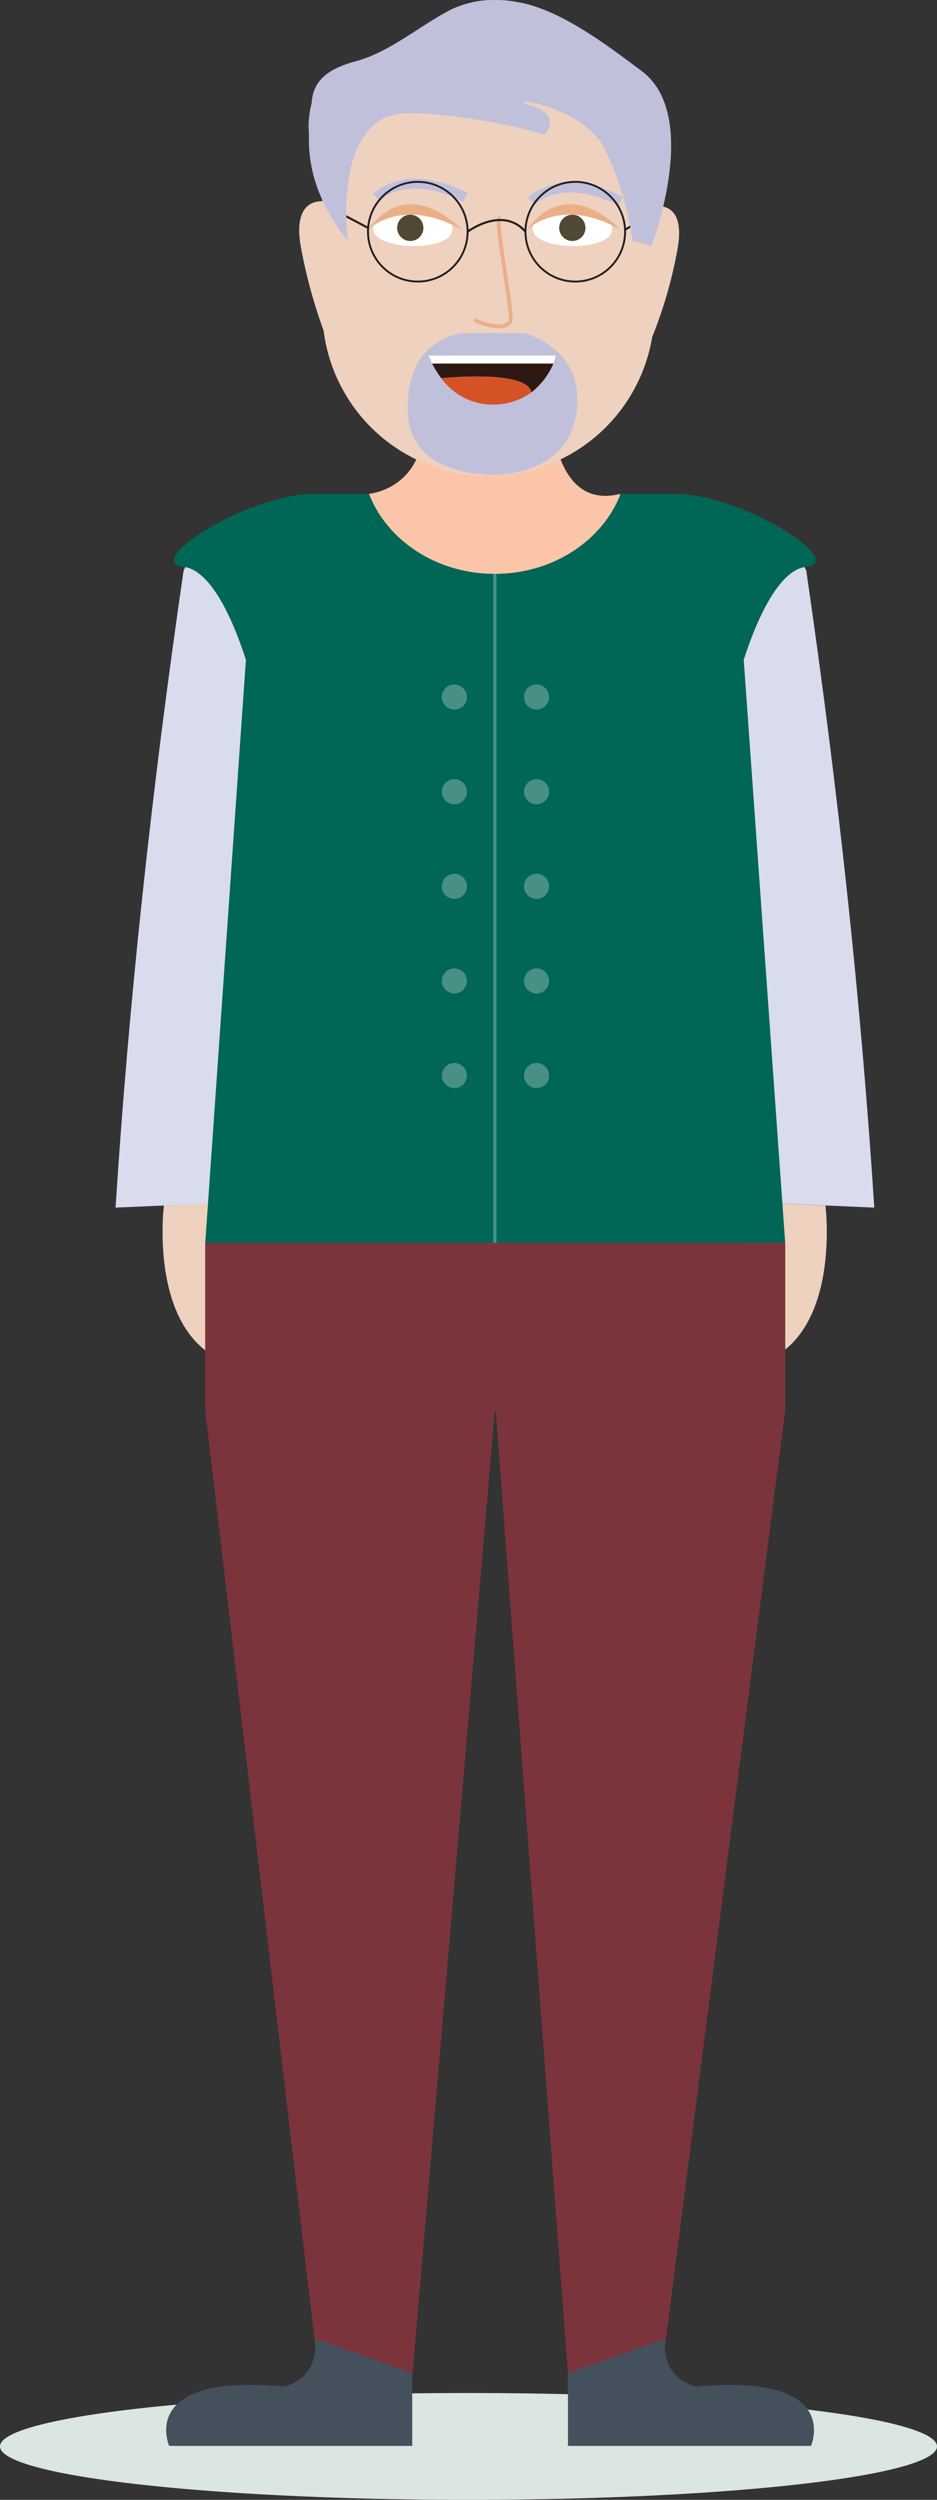 <svg xmlns="http://www.w3.org/2000/svg" viewBox="0 0 191.84 511.49"><rect x="0" y="0" width="191.84" height="511.49" fill="#333333" stroke="none"/><defs><style>.cls-1{fill:#dce6e0;}.cls-2{fill:#eed1bf;}.cls-3{fill:#fbc5aa;}.cls-4{fill:#d8dcec;}.cls-5{fill:#065;}.cls-6{fill:#00a881;stroke:#489086;stroke-width:0.66px;}.cls-14,.cls-15,.cls-6{stroke-miterlimit:10;}.cls-7{fill:#7c343c;}.cls-8{fill:#44515c;}.cls-9{fill:#489086;}.cls-10{fill:#fff;}.cls-11{fill:#514835;}.cls-12{fill:#ebaf88;}.cls-13{fill:#c1c0db;}.cls-14,.cls-15{fill:none;stroke:#231f20;}.cls-14{stroke-width:0.43px;}.cls-15{stroke-width:0.39px;}.cls-16{fill:#301812;}.cls-17{fill:#d55227;}</style></defs><title>Asset 9</title><g id="Layer_2" data-name="Layer 2"><g id="Jenny"><ellipse class="cls-1" cx="95.92" cy="500.56" rx="95.92" ry="10.93"/><path class="cls-2" d="M33.56,246.63s-3.82,30.08,16.79,33.1V245.9Z"/><path class="cls-2" d="M169,246.67s3.81,30.08-16.8,33.1V245.94Z"/><path class="cls-3" d="M75.45,101.05s10.79-.8,11.29-13.78h26.5s1.09,17,13.72,13.78l-1.14,9.74L100,121.08l-22.42-6-5.47-10.89Z"/><path class="cls-4" d="M179,247.09l-33.68-1.47V137.25s7.79-44.9,19.75-20.53Q175,184.87,179,247.09Z"/><path class="cls-4" d="M23.66,247.09l33.68-1.47V137.25s-7.79-44.9-19.75-20.53Q27.65,184.87,23.66,247.09Z"/><path class="cls-5" d="M138.27,101.05h-11.2c-3.68,9.53-13.82,16.37-25.76,16.37s-22.08-6.84-25.76-16.37H64.35C50.78,101.05,28.8,115,37.67,116c3.74.42,8.37,5.71,12.68,19L42,254.62l59.3-.31h59.46L152.27,135c4.31-13.29,8.93-18.58,12.67-19C173.82,115,151.83,101.05,138.27,101.05Z"/><line class="cls-6" x1="101.31" y1="254.31" x2="101.31" y2="117.42"/><rect class="cls-7" x="42.01" y="254.31" width="118.76" height="34.39"/><polygon class="cls-7" points="101.31 288.45 84.47 485.57 65.22 485.57 42.01 288.45 101.31 288.45"/><polygon class="cls-7" points="160.77 288.45 135.43 485.57 116.28 485.57 101.49 288.45 160.77 288.45"/><path class="cls-8" d="M116.28,485.57v14.88h49.77s6.56-14.91-23.46-12.13c0,0-7.32-1.29-6.41-9.81"/><path class="cls-8" d="M84.4,485.57v14.88H34.63s-6.57-14.91,23.46-12.13c0,0,7.31-1.29,6.4-9.81"/><circle class="cls-9" cx="109.85" cy="142.62" r="2.57"/><circle class="cls-9" cx="93.03" cy="142.62" r="2.57"/><circle class="cls-9" cx="109.85" cy="161.99" r="2.57"/><circle class="cls-9" cx="93.03" cy="161.99" r="2.57"/><circle class="cls-9" cx="109.85" cy="181.35" r="2.57"/><circle class="cls-9" cx="93.03" cy="181.35" r="2.57"/><circle class="cls-9" cx="109.85" cy="200.71" r="2.57"/><circle class="cls-9" cx="93.03" cy="200.71" r="2.57"/><circle class="cls-9" cx="109.85" cy="220.07" r="2.57"/><circle class="cls-9" cx="93.03" cy="220.07" r="2.57"/><path id="Koza" class="cls-2" d="M138.65,51.32A92.15,92.15,0,0,1,133.52,69a34,34,0,0,1-67.26-1.32A107.29,107.29,0,0,1,61.68,51c-1.7-8.75,2.15-9.85,4.3-9.83v-2A30.67,30.67,0,0,1,96.66,8.47h6.67A30.68,30.68,0,0,1,134,39.14V42.2C135.73,42,140.41,42.2,138.65,51.32Z"/><path class="cls-10" d="M92.64,46.91c.06-5.23-16.19-5.43-16.26-.2C76.33,51.44,92.58,51.63,92.64,46.91Z"/><path class="cls-10" d="M125.31,46.91c.06-5.23-16.19-5.43-16.26-.2C109,51.44,125.25,51.63,125.31,46.91Z"/><circle class="cls-11" cx="84" cy="46.62" r="2.69"/><circle class="cls-11" cx="117.18" cy="46.62" r="2.69"/><path id="Oci" class="cls-12" d="M75.37,47s6.91-6.94,19.13,0C94.5,47,83.87,35.27,75.37,47Z"/><path id="Oci-2" data-name="Oci" class="cls-12" d="M107.92,47s6.9-6.94,19.12,0C127,47,116.42,35.27,107.92,47Z"/><path class="cls-2" d="M102.4,44.61l-.27,1.08C102.11,45,102.2,44.55,102.4,44.61Z"/><path id="Nos" class="cls-12" d="M102.08,67.2a13.65,13.65,0,0,1-5.14-1.41l.36-.71c1.46.73,5.53,2.26,6.85.52.22-.59-.53-5.56-1.13-9.55-1.29-8.48-1.59-11.2-1-11.71a.49.49,0,0,1,.49-.1l-.24.76a.29.29,0,0,0,.31-.11c-.35.7.55,6.68,1.21,11,1.12,7.39,1.39,9.62,1,10.15A3.24,3.24,0,0,1,102.08,67.2Z"/><g id="Obrve"><path class="cls-13" d="M94.84,41.3c-11.57-5.85-16.82-.45-17-.22l-1.47-1.34c.25-.28,6.41-6.78,19.41-.22Z"/></g><g id="Obrve-2" data-name="Obrve"><g id="Obrve-3" data-name="Obrve"><path id="Obrve-4" data-name="Obrve" class="cls-13" d="M126.59,42.06c-11.67-5.89-17-.27-17-.22l-1.47-1.34c.25-.28,6.4-6.78,19.41-.22Z"/></g></g><g id="Ocala"><path class="cls-14" d="M95.74,47.41s7.12-5.39,11.85,0"/><line class="cls-14" x1="67.92" y1="42.7" x2="75.34" y2="46.62"/><line class="cls-14" x1="135.41" y1="42.55" x2="127.98" y2="47.01"/><circle class="cls-15" cx="85.54" cy="47.41" r="10.2"/><circle class="cls-15" cx="117.78" cy="47.41" r="10.2"/></g><path id="Lasje1" class="cls-13" d="M71.23,49.31S68.93,32.37,76.4,25.7a10.3,10.3,0,0,1,2.28-1.55,8,8,0,0,1,1.51-.53c2.79-.78,6-.39,8.85-.21l2.16.23c13.33,1.44,20.2,3.95,20.2,3.95s4-3.82-2.59-5.95S119.5,21.37,124,30.8a64.35,64.35,0,0,1,5.51,18.51l3.87,1s10.27-26.62-2-35.77c-6.69-5-15-11.35-23.19-13.63A24.13,24.13,0,0,0,105.8.41a18.35,18.35,0,0,0-2.19-.32,20.31,20.31,0,0,0-2.2-.08A18.81,18.81,0,0,0,97,.4Q95.81.67,94.73,1c-.72.24-1.43.52-2.12.82-6.84,3.46-12.82,9-20.34,10.87-.73.21-1.44.45-2.12.72-3.4,1.33-6.11,3.4-6.34,7.7-.17.66-.31,1.33-.42,2a17.45,17.45,0,0,0-.15,4.08c0,.5.06,1,0,1.53C63.26,34.44,65,41.5,71.23,49.31Z"/><path id="Brki2" class="cls-13" d="M107.29,68.15s12.57,3,10.75,16.16S101.5,97.13,101.5,97.13s-17.55,1-18-12.82,8.68-15.53,10.81-16.16Z"/><path class="cls-16" d="M113.89,72.75a15,15,0,0,1-5.08,7.53c-1-4.74-18.4-2.9-18.46-2.89a21.75,21.75,0,0,1-2.66-4.64Z"/><path class="cls-17" d="M108.81,80.28h0a13.29,13.29,0,0,1-7.21,2.49,13,13,0,0,1-11.25-5.38C90.41,77.38,107.86,75.54,108.81,80.28Z"/><polygon class="cls-16" points="90.35 77.39 90.35 77.39 90.35 77.39 90.35 77.39"/><polygon class="cls-10" points="87.69 72.75 88.44 74.39 113.33 74.39 113.89 72.75 87.69 72.75"/></g></g></svg>